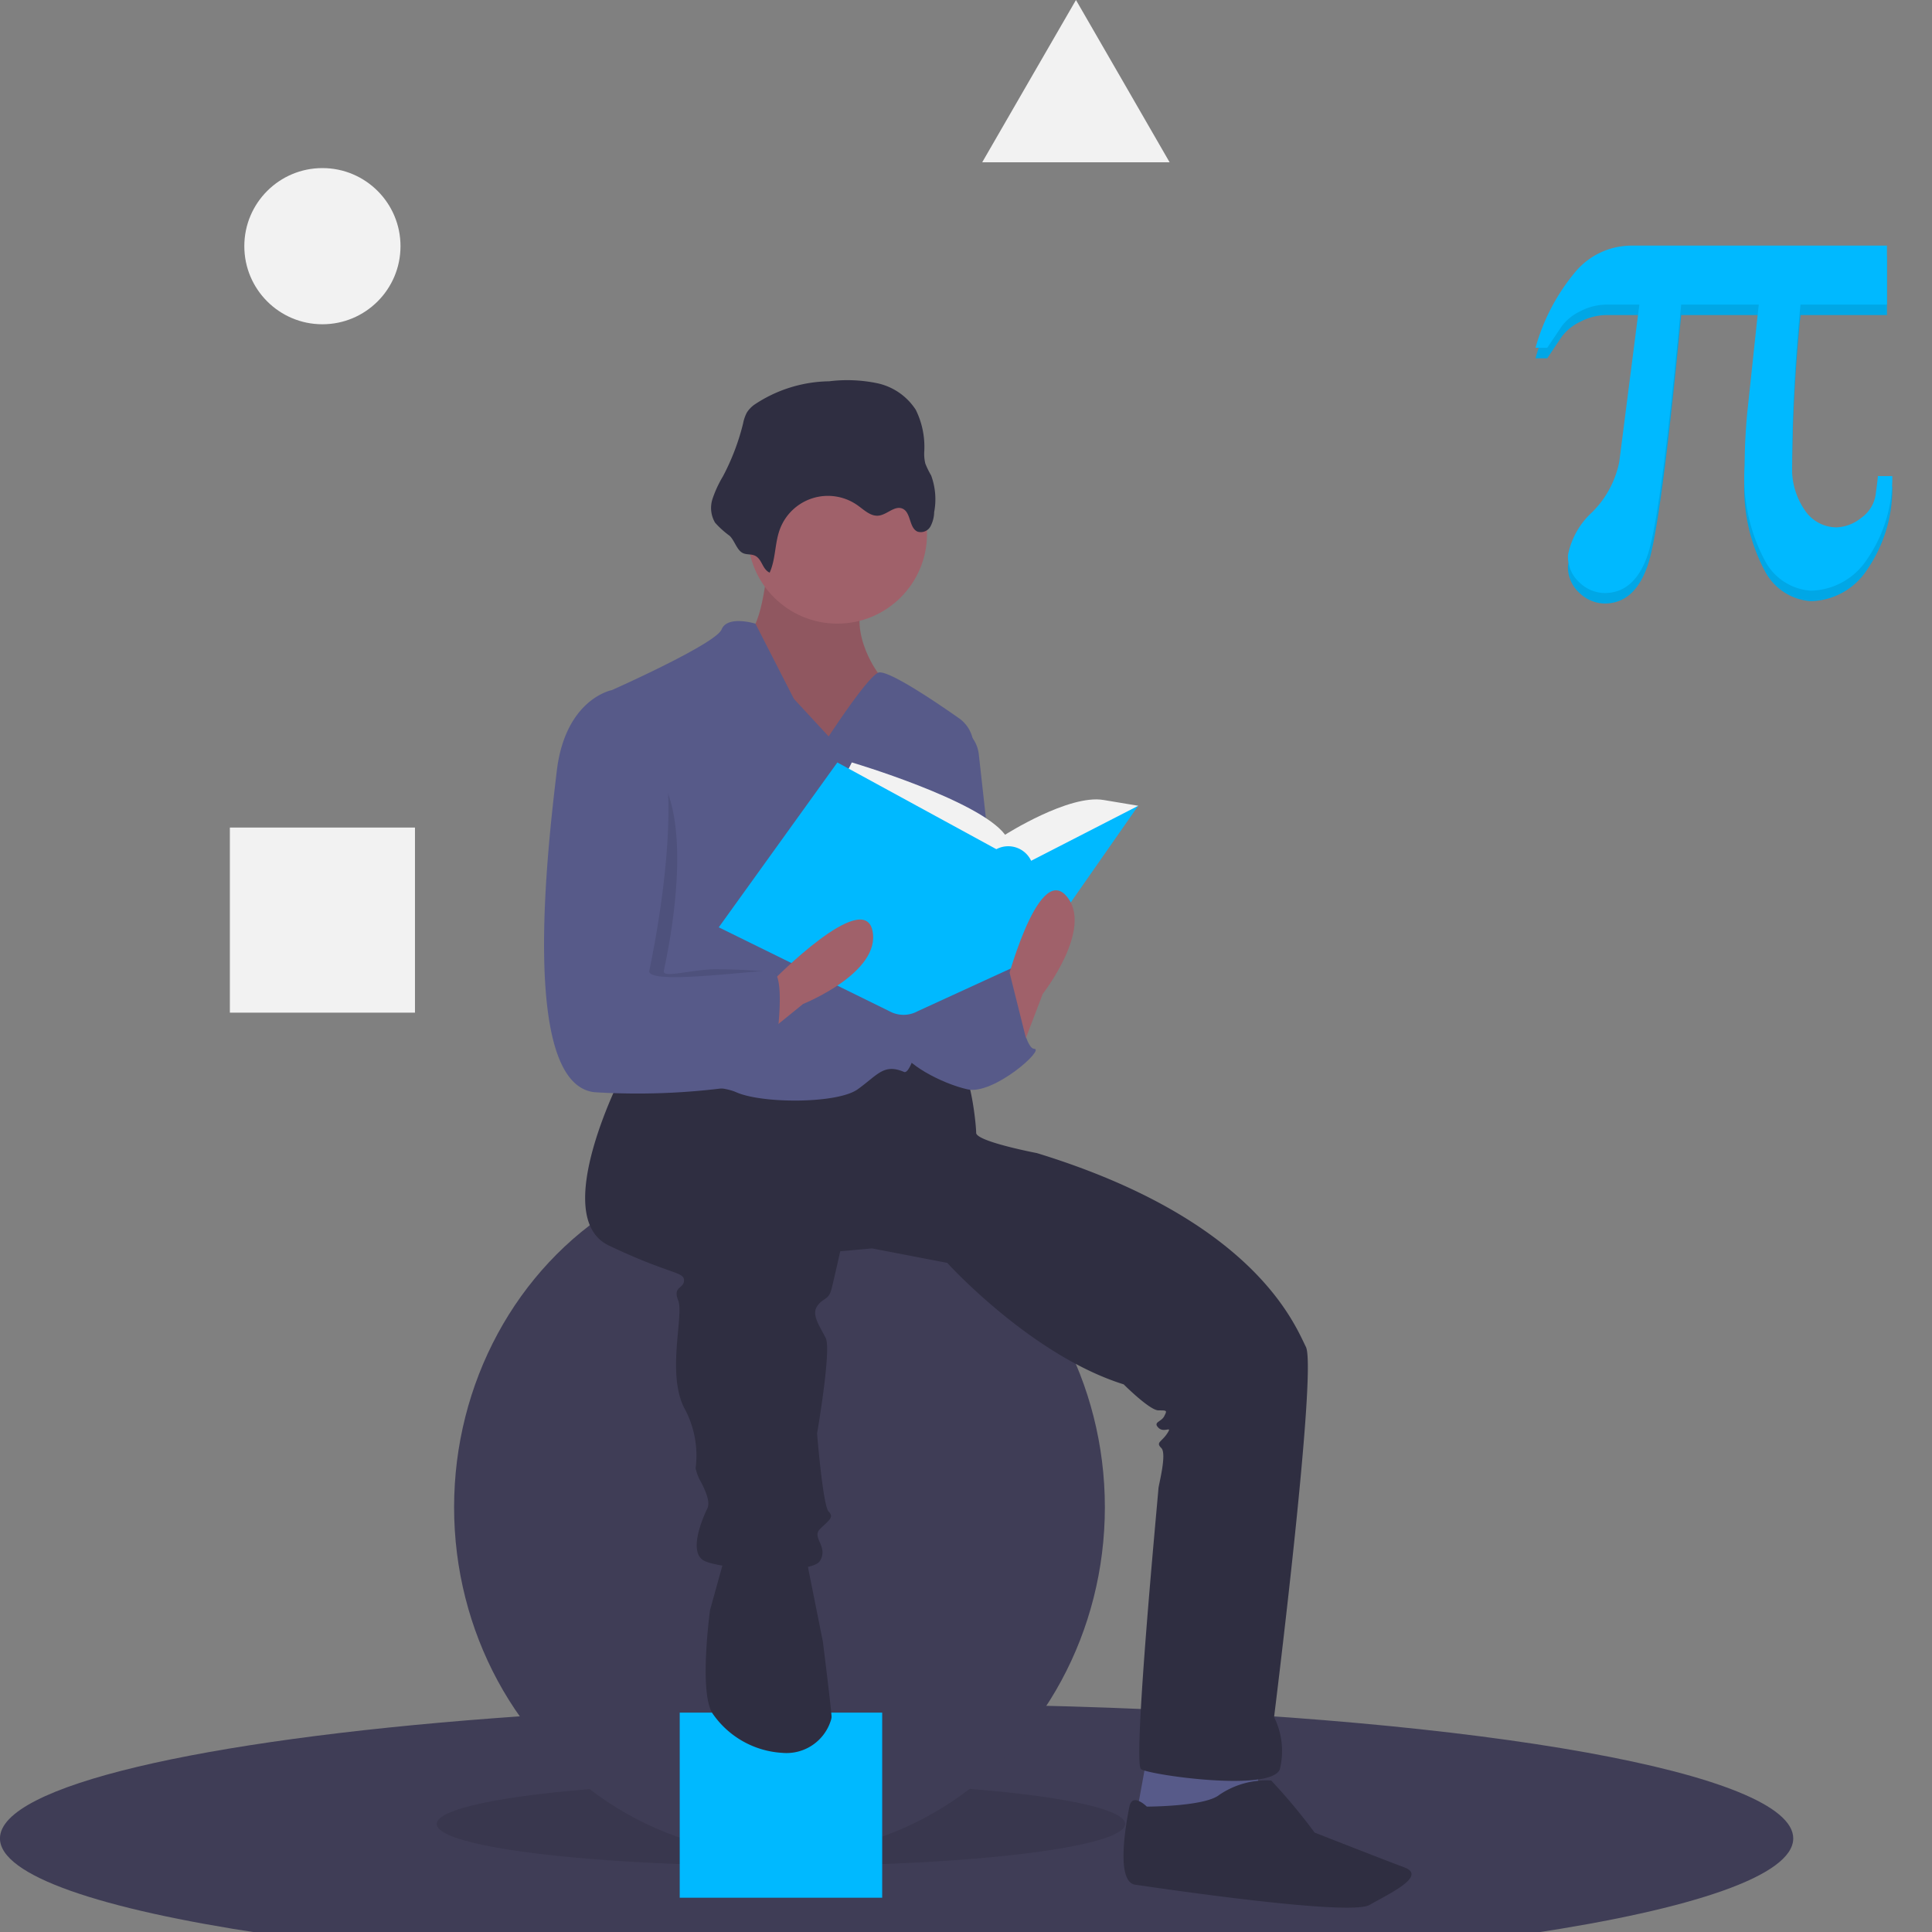 <svg id="Group_46" data-name="Group 46" xmlns="http://www.w3.org/2000/svg" width="100" height="100" viewBox="0 0 100 100">
  <rect x="0" y="0" width="100" height="100" fill="#808080" stroke="none"/>
  <path id="Path_191" data-name="Path 191" d="M365.7,705.018c0,3.844-20.778,6.961-46.41,6.961s-46.41-3.117-46.41-6.961c0-2.722,10.415-5.08,25.594-6.223,6.259-.473,13.332-.738,20.816-.738,3.077,0,6.083.045,8.99.13C349.611,698.816,365.7,701.635,365.7,705.018Z" transform="translate(-272.882 -609.862)" fill="#3f3d56"/>
  <ellipse id="Ellipse_53" data-name="Ellipse 53" cx="17.815" cy="2.171" rx="17.815" ry="2.171" transform="translate(22.606 92.238)" opacity="0.1"/>
  <ellipse id="Ellipse_54" data-name="Ellipse 54" cx="16.842" cy="17.965" rx="16.842" ry="17.965" transform="translate(23.504 60.05)" fill="#3f3d56"/>
  <rect id="Rectangle_31" data-name="Rectangle 31" width="10.48" height="9.581" transform="translate(35.182 88.645)" fill="#00b9ff"/>
  <path id="Path_192" data-name="Path 192" d="M393.1,607.614l-.6,3.294,3.892.6,2.545-1.5-.15-2.4Z" transform="translate(-333.739 -516.649)" fill="#575a89"/>
  <path id="Path_193" data-name="Path 193" d="M531.607,303.063s-.3,3.443-1.048,3.593,1.647,6.138,1.647,6.138H535.8l2.844-.749-1.347-3.294s-1.8-2.4-.449-4.342S531.607,303.063,531.607,303.063Z" transform="translate(-491.859 -273.928)" fill="#a0616a"/>
  <path id="Path_194" data-name="Path 194" d="M531.607,303.063s-.3,3.443-1.048,3.593,1.647,6.138,1.647,6.138H535.8l2.844-.749-1.347-3.294s-1.8-2.4-.449-4.342S531.607,303.063,531.607,303.063Z" transform="translate(-491.859 -273.928)" opacity="0.1"/>
  <path id="Path_195" data-name="Path 195" d="M477.164,476.156s-3.892,7.485-.749,8.983,3.892,1.347,3.892,1.8-.6.3-.3,1.048-.6,3.743.3,5.539a5.122,5.122,0,0,1,.6,3.144,2.419,2.419,0,0,0,.3.749c.3.6.449,1.048.3,1.347s-1.048,2.246-.15,2.695,5.539.749,5.988,0-.449-1.2,0-1.647.749-.6.449-.9-.6-4.042-.6-4.042.749-4.342.449-4.94-.749-1.2-.449-1.647.6-.3.749-.9.449-1.946.449-1.946l1.647-.15,3.892.749s4.342,4.791,9.132,6.288c0,0,1.347,1.347,1.8,1.347s.449,0,.3.3-.6.3-.3.6.749-.15.449.3-.6.449-.3.749-.15,1.946-.15,2.1-1.347,14.222-.9,14.522,6.737,1.2,7.186,0a3.945,3.945,0,0,0-.3-2.695s2.246-17.965,1.647-19.163-2.695-6.587-13.923-10.03c0,0-3.144-.6-3.144-1.048s-.3-3.294-.9-3.443-4.042-.3-4.042-.3l-4.342,1.347-5.988-1.048Z" transform="translate(-444.902 -420.672)" fill="#2f2e41"/>
  <path id="Path_196" data-name="Path 196" d="M517.843,645.006l-.749,2.695s-.6,4.342.15,5.39a4.709,4.709,0,0,0,3.585,2.008,2.406,2.406,0,0,0,2.512-1.664.752.752,0,0,0,.042-.194c0-.3-.449-3.892-.449-3.892l-.749-3.743-.15-1.048Z" transform="translate(-480.341 -564.371)" fill="#2f2e41"/>
  <path id="Path_197" data-name="Path 197" d="M662.542,725.688s-.749-.749-.9,0-.749,3.892.3,4.042,11.078,1.647,12.126,1.048,2.994-1.5,1.8-1.946-4.641-1.8-4.641-1.8a30.441,30.441,0,0,0-2.246-2.695,4.332,4.332,0,0,0-2.695.748C665.536,725.688,662.542,725.688,662.542,725.688Z" transform="translate(-603.183 -632.178)" fill="#2f2e41"/>
  <circle id="Ellipse_55" data-name="Ellipse 55" cx="4.641" cy="4.641" r="4.641" transform="translate(38.7 22.997)" fill="#a0616a"/>
  <path id="Path_198" data-name="Path 198" d="M493.626,329.637l-1.8-1.946-1.991-3.892s-1.452-.449-1.751.3-5.689,3.144-5.689,3.144,1.347,12.576.749,13.773S481.5,347,482.4,347.452s5.09,0,6.438.6,5.24.6,6.288-.15,1.347-1.347,2.4-.9c.892.382,2.978-12.689,3.578-16.585a1.773,1.773,0,0,0-.735-1.723c-1.343-.942-3.763-2.566-4.191-2.352C495.572,326.643,493.626,329.637,493.626,329.637Z" transform="translate(-450.734 -291.519)" fill="#575a89"/>
  <path id="Path_199" data-name="Path 199" d="M589.186,359.557h0a1.775,1.775,0,0,1,1.334,1.526l1.211,10.9s-2.994,6.438-4.491,2.1S589.186,359.557,589.186,359.557Z" transform="translate(-539.857 -322.038)" fill="#575a89"/>
  <path id="Path_200" data-name="Path 200" d="M586.718,444.455l3.294-.9s.6,4.192,1.2,4.192-2.1,2.4-3.443,2.1-3.294-1.347-3.443-2.1,1.347-3.892,1.347-3.892Z" transform="translate(-537.688 -393.462)" fill="#575a89"/>
  <path id="Path_201" data-name="Path 201" d="M521.753,250.351c.316-.7.261-1.508.522-2.226a2.654,2.654,0,0,1,4.035-1.255c.336.239.672.576,1.082.53.441-.049.835-.541,1.24-.361.45.2.328,1.006.784,1.192a.576.576,0,0,0,.661-.272,1.68,1.68,0,0,0,.192-.745,3.565,3.565,0,0,0-.157-1.893,4.533,4.533,0,0,1-.3-.612,2.1,2.1,0,0,1-.058-.6,4.327,4.327,0,0,0-.435-2.182,3.164,3.164,0,0,0-2-1.381,7.638,7.638,0,0,0-2.485-.1,7.136,7.136,0,0,0-3.883,1.218,1.519,1.519,0,0,0-.373.392,2.025,2.025,0,0,0-.2.575,11.894,11.894,0,0,1-1.043,2.736,5.937,5.937,0,0,0-.538,1.163,1.5,1.5,0,0,0,.133,1.237,4.729,4.729,0,0,0,.753.678c.243.234.357.683.626.86.235.155.517.045.757.209C521.368,249.721,521.391,250.182,521.753,250.351Z" transform="translate(-481.916 -220.711)" fill="#2f2e41"/>
  <path id="Path_202" data-name="Path 202" d="M564.382,373.455l.449-.9s6.587,1.946,7.935,3.743c0,0,3.294-2.1,5.09-1.8l1.8.3-5.539,4.94-7.036-.6Z" transform="translate(-520.742 -333.092)" fill="#f2f2f2"/>
  <path id="Path_203" data-name="Path 203" d="M527.52,372.557l-6.138,8.533,8.833,4.342a1.518,1.518,0,0,0,1.461,0l5.875-2.695,5.539-7.935-5.539,2.844a1.311,1.311,0,0,0-1.8-.6Z" transform="translate(-484.179 -333.092)" fill="#00b9ff"/>
  <path id="Path_204" data-name="Path 204" d="M621.131,425.26l1.2-3.144s2.695-3.443,1.2-5.09-3.144,4.791-3.144,4.791Z" transform="translate(-568.358 -370.674)" fill="#a0616a"/>
  <path id="Path_205" data-name="Path 205" d="M533.079,433.334l2.613-2.119s4.059-1.627,3.59-3.8-5.123,2.567-5.123,2.567Z" transform="translate(-494.125 -379.25)" fill="#a0616a"/>
  <path id="Path_206" data-name="Path 206" d="M469.556,363.455h-.15s-2.321-2.77-2.77.973-1.946,16.169,1.946,16.618a9.465,9.465,0,0,0,6.662-1.871s2.844-4.342,1.8-4.342a28.157,28.157,0,0,0-3.144-.15c-1.342.083-2.547.461-2.47.075C471.577,374.009,473.748,364.5,469.556,363.455Z" transform="translate(-437.069 -324.513)" opacity="0.1"/>
  <path id="Path_207" data-name="Path 207" d="M465.08,347.856l-.6-.3s-2.4.449-2.844,4.192-1.946,16.169,1.946,16.618a35.92,35.92,0,0,0,9.132-.6s1.048-5.689,0-5.689-6.437.749-6.288,0S469.272,348.9,465.08,347.856Z" transform="translate(-432.818 -311.834)" fill="#575a89"/>
  <path id="Path_208" data-name="Path 208" d="M338,338.743l1.651-2.53,1.044,4.177-2.695,1.2Z" transform="translate(-287.398 -285.879)" fill="#575a89"/>
  <circle id="Ellipse_56" data-name="Ellipse 56" cx="4.042" cy="4.042" r="4.042" transform="translate(12.646 8.7)" fill="#f2f2f2"/>
  <rect id="Rectangle_32" data-name="Rectangle 32" width="9.581" height="9.581" transform="translate(11.898 42.834)" fill="#f2f2f2"/>
  <path id="Path_209" data-name="Path 209" d="M344.453,0l2.425,4.2L349.3,8.4h-9.7l2.425-4.2Z" transform="translate(-288.761)" fill="#f2f2f2"/>
  <path id="Path_210" data-name="Path 210" d="M822.227,209.412a7.4,7.4,0,0,1-1.309,4.309,3.569,3.569,0,0,1-2.9,1.621,2.906,2.906,0,0,1-2.4-1.587,9.114,9.114,0,0,1-1.032-4.881q0-.728.035-1.387t.087-1.249l.607-5.705H811.3q-1.04,10.821-1.708,12.876t-2.263,2.055a1.913,1.913,0,0,1-1.283-.538,1.806,1.806,0,0,1-.607-1.422,4.067,4.067,0,0,1,1.257-2.228,5.079,5.079,0,0,0,1.4-2.61l1.04-8.133h-1.682a2.98,2.98,0,0,0-1.361.338,2.569,2.569,0,0,0-.98.789l-.746,1.11h-.607a10.491,10.491,0,0,1,2.09-3.962,3.8,3.8,0,0,1,2.853-1.327H821.95v3.052h-4.474q-.208,2.081-.321,4.162t-.113,4.179a3.762,3.762,0,0,0,.659,2.306,1.984,1.984,0,0,0,1.647.884,2.169,2.169,0,0,0,1.275-.494,1.792,1.792,0,0,0,.754-1.292q.052-.381.078-.6t.026-.269Z" transform="translate(-724.282 -184.226)" fill="#00b9ff"/>
  <path id="Path_211" data-name="Path 211" d="M822.227,209.412a7.4,7.4,0,0,1-1.309,4.309,3.569,3.569,0,0,1-2.9,1.621,2.906,2.906,0,0,1-2.4-1.587,9.114,9.114,0,0,1-1.032-4.881q0-.728.035-1.387t.087-1.249l.607-5.705H811.3q-1.04,10.821-1.708,12.876t-2.263,2.055a1.913,1.913,0,0,1-1.283-.538,1.806,1.806,0,0,1-.607-1.422,4.067,4.067,0,0,1,1.257-2.228,5.079,5.079,0,0,0,1.4-2.61l1.04-8.133h-1.682a2.98,2.98,0,0,0-1.361.338,2.569,2.569,0,0,0-.98.789l-.746,1.11h-.607a10.491,10.491,0,0,1,2.09-3.962,3.8,3.8,0,0,1,2.853-1.327H821.95v3.052h-4.474q-.208,2.081-.321,4.162t-.113,4.179a3.762,3.762,0,0,0,.659,2.306,1.984,1.984,0,0,0,1.647.884,2.169,2.169,0,0,0,1.275-.494,1.792,1.792,0,0,0,.754-1.292q.052-.381.078-.6t.026-.269Z" transform="translate(-724.282 -184.226)" opacity="0.1"/>
  <path id="Path_212" data-name="Path 212" d="M822.227,205.793a7.4,7.4,0,0,1-1.309,4.309,3.569,3.569,0,0,1-2.9,1.621,2.906,2.906,0,0,1-2.4-1.587,9.114,9.114,0,0,1-1.032-4.881q0-.728.035-1.387t.087-1.249l.607-5.705H811.3q-1.04,10.821-1.708,12.876t-2.263,2.055a1.913,1.913,0,0,1-1.283-.538,1.806,1.806,0,0,1-.607-1.422,4.067,4.067,0,0,1,1.257-2.228,5.079,5.079,0,0,0,1.4-2.61l1.04-8.133h-1.682a2.98,2.98,0,0,0-1.361.338,2.568,2.568,0,0,0-.98.789l-.746,1.11h-.607a10.491,10.491,0,0,1,2.09-3.962,3.8,3.8,0,0,1,2.853-1.327H821.95v3.052h-4.474q-.208,2.081-.321,4.162t-.113,4.179a3.762,3.762,0,0,0,.659,2.306,1.984,1.984,0,0,0,1.647.884,2.169,2.169,0,0,0,1.275-.494,1.792,1.792,0,0,0,.754-1.292q.052-.381.078-.6t.026-.269Z" transform="translate(-724.282 -181.149)" fill="#00b9ff"/>
</svg>
